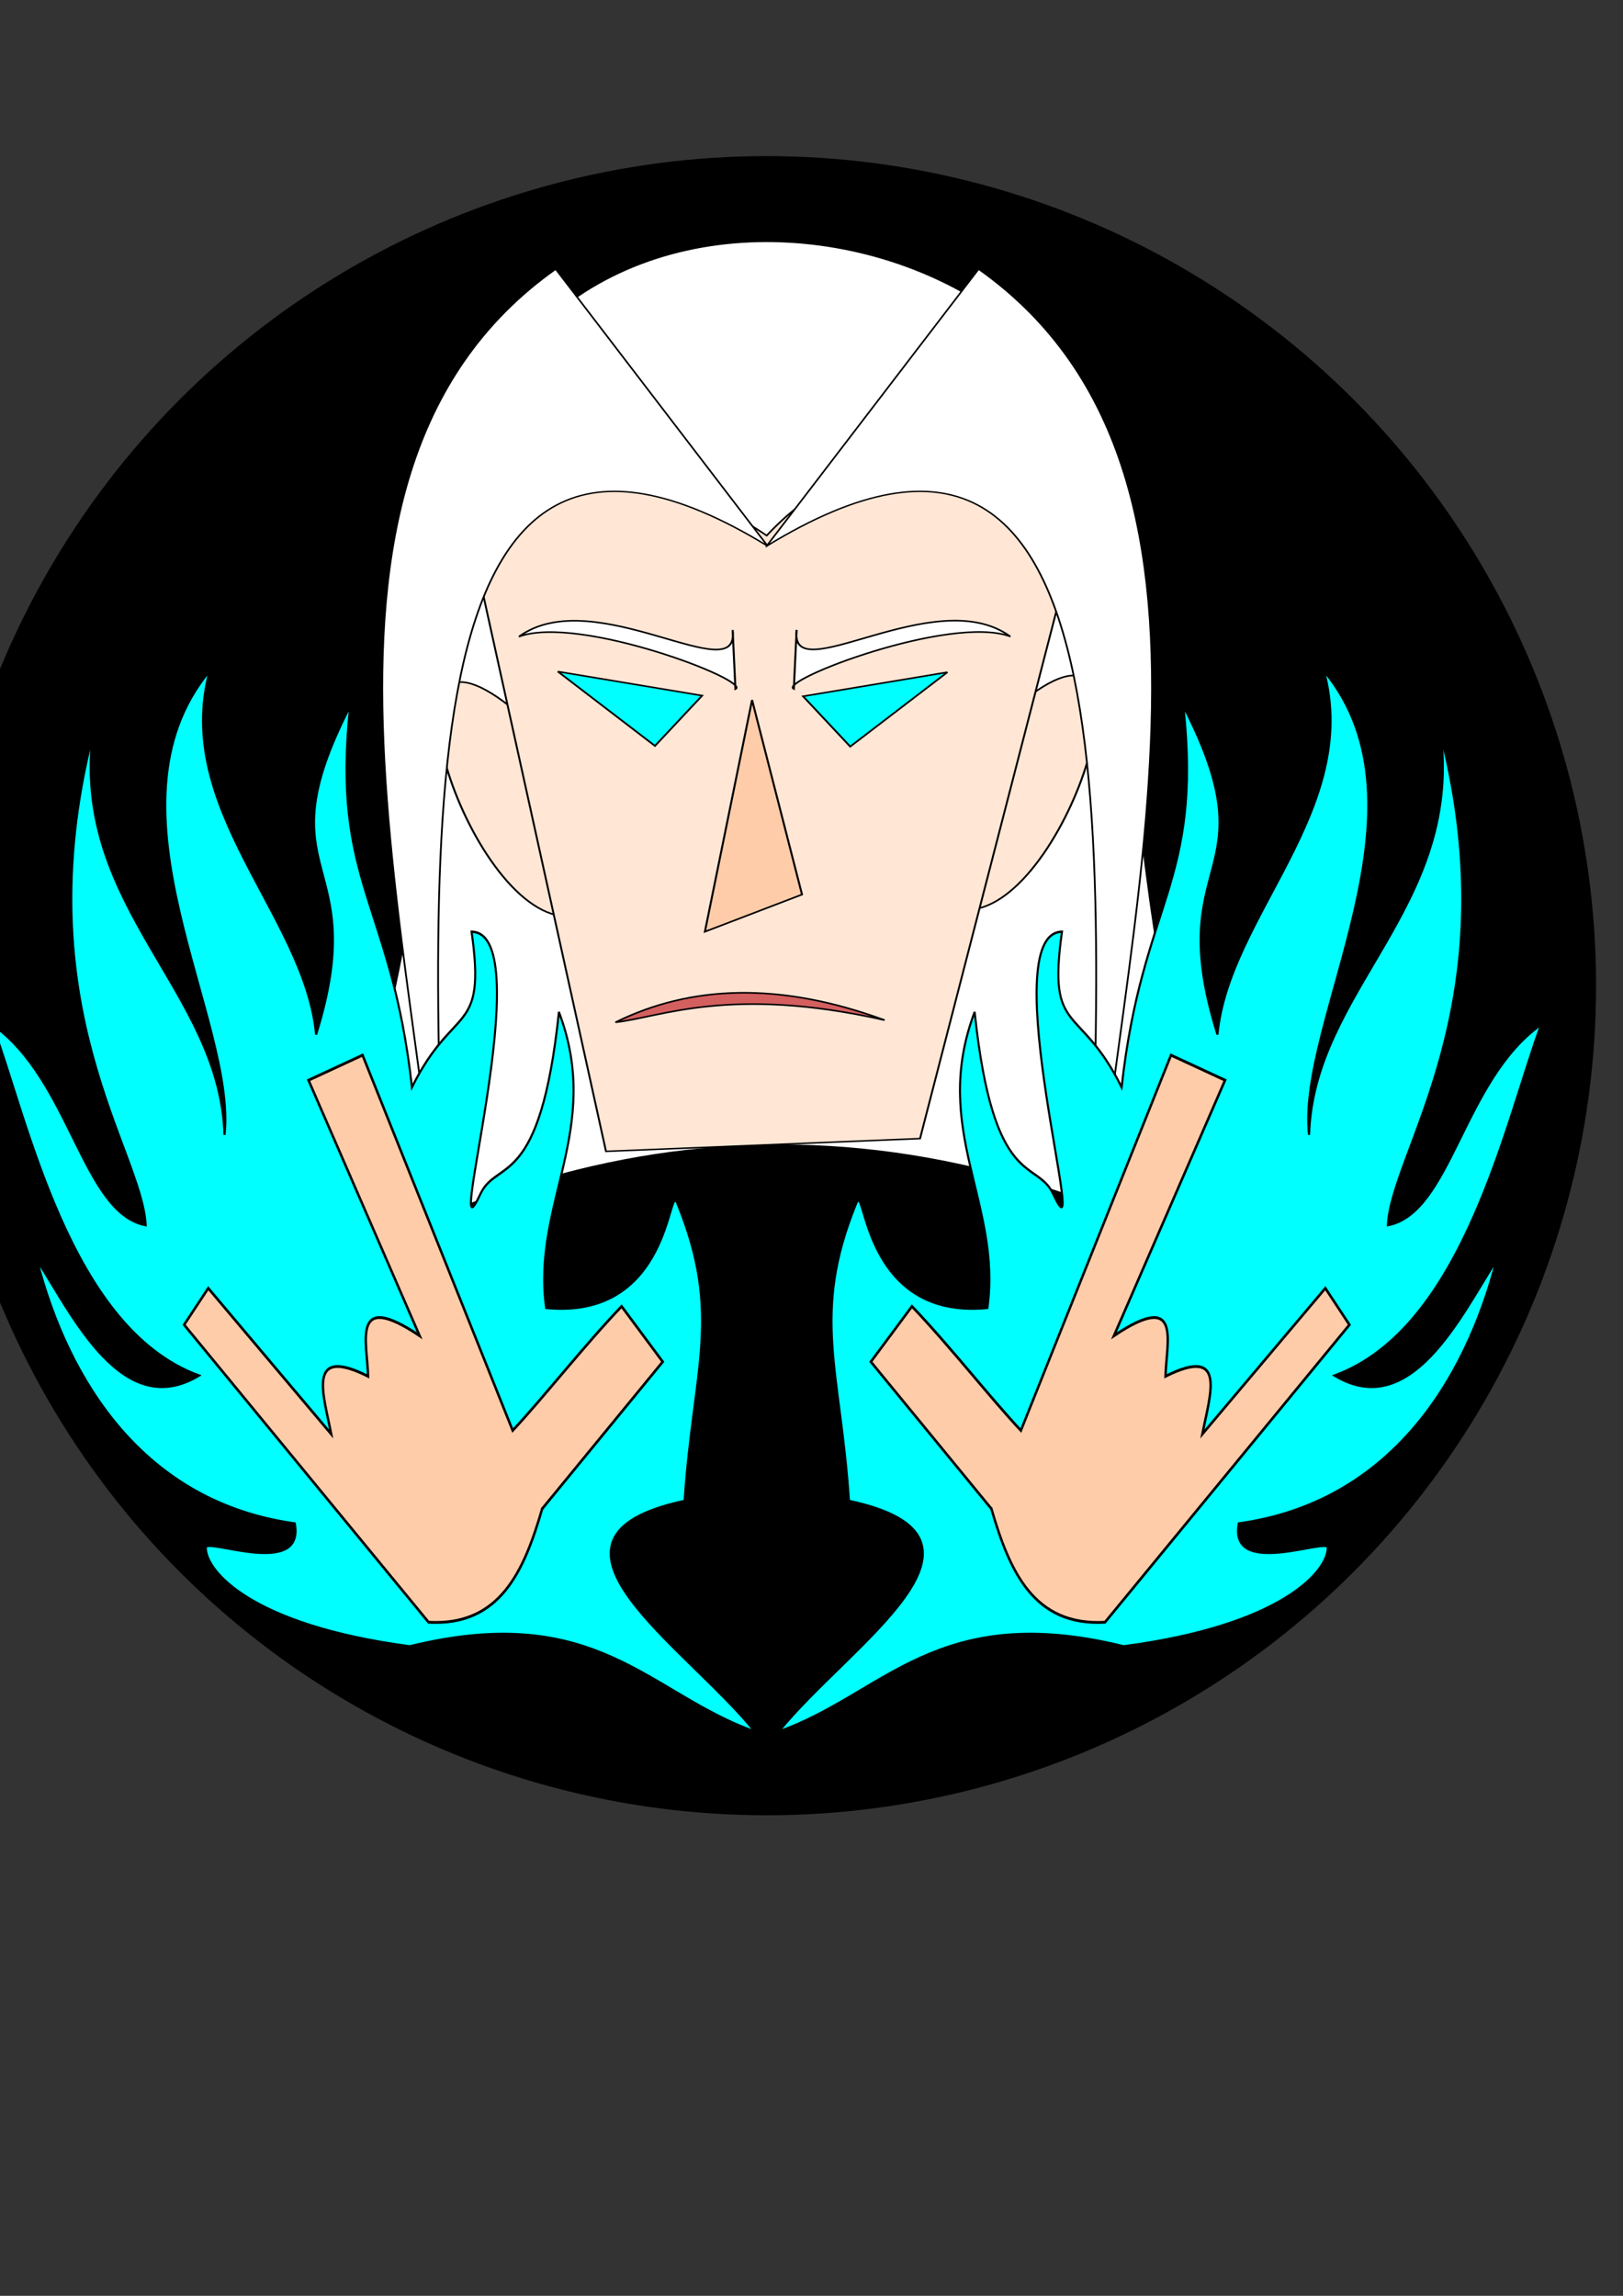 <?xml version="1.0" encoding="UTF-8" standalone="no"?>
<!-- Created with Inkscape (http://www.inkscape.org/) -->

<svg
   width="210mm"
   height="297mm"
   viewBox="0 0 210 297"
   version="1.1"
   id="svg1"
   inkscape:version="1.4 (86a8ad7, 2024-10-11)"
   sodipodi:docname="mythras-icon.svg"
   xmlns:inkscape="http://www.inkscape.org/namespaces/inkscape"
   xmlns:sodipodi="http://sodipodi.sourceforge.net/DTD/sodipodi-0.dtd"
   xmlns="http://www.w3.org/2000/svg"
   xmlns:svg="http://www.w3.org/2000/svg">
  <rect x="0" y="0" width="210" height="297" fill="#333333" stroke="none"/>
  <sodipodi:namedview
     id="namedview1"
     pagecolor="#ffffff"
     bordercolor="#111111"
     borderopacity="1"
     inkscape:showpageshadow="0"
     inkscape:pageopacity="0"
     inkscape:pagecheckerboard="1"
     inkscape:deskcolor="#d1d1d1"
     inkscape:document-units="mm"
     showguides="false"
     inkscape:zoom="0.96"
     inkscape:cx="396.35417"
     inkscape:cy="477.60417"
     inkscape:window-width="1920"
     inkscape:window-height="1017"
     inkscape:window-x="1912"
     inkscape:window-y="-8"
     inkscape:window-maximized="1"
     inkscape:current-layer="layer1">
    <sodipodi:guide
       position="165.64,145.967"
       orientation="0,-1"
       id="guide24"
       inkscape:locked="false" />
  </sodipodi:namedview>
  <defs
     id="defs1" />
  <g
     inkscape:label="Réteg 1"
     inkscape:groupmode="layer"
     id="layer1">
    <g
       id="g9"
       transform="matrix(0.985,0,0,0.776,4.054,2.569)" />
    <g
       id="g25">
      <circle
         style="fill:#000000;stroke-width:1"
         id="path10"
         cx="99.195"
         cy="127.515"
         r="107.321" />
      <g
         id="g24"
         transform="matrix(0.985,0,0,0.776,-6.987,110.332)">
        <g
           id="g23">
          <path
             style="fill:#ffffff;stroke:#000000;stroke-width:0.303px;stroke-linecap:butt;stroke-linejoin:miter;stroke-opacity:1"
             d="M 72.271,-71.178 C 60.325,6.108 59.34,45.957 43.451,74.502 84.435,42.839 128.674,37.001 178.596,76.279 149.559,31.617 163.896,-22.973 143.061,-73.31 Z"
             id="path23"
             sodipodi:nodetypes="ccccc" />
        </g>
        <path
           id="path8"
           style="fill:#ffe6d5;stroke:#000000;stroke-width:0.265px;stroke-linecap:butt;stroke-linejoin:miter;stroke-opacity:1"
           d="m 141.636,-25.486 c 18.914,-18.971 5.762,34.282 -7.288,34.984 z" />
        <path
           id="path9"
           style="fill:#ffe6d5;stroke:#000000;stroke-width:0.265px;stroke-linecap:butt;stroke-linejoin:miter;stroke-opacity:1"
           d="m 74.097,-24.393 c -18.914,-18.971 -5.762,34.282 7.288,34.984 z" />
        <path
           style="fill:#ffffff;stroke:#000000;stroke-width:0.265px;stroke-linecap:butt;stroke-linejoin:miter;stroke-opacity:1"
           d="m 64.518,-48.863 c 26.481,6.347 61.636,2.572 88.117,0.401 7.801,-57.719 -81.723,-83.592 -88.117,-0.401 z"
           id="path6"
           sodipodi:nodetypes="ccc" />
        <path
           style="fill:#ffe6d5;stroke:#000000;stroke-width:0.251px;stroke-linecap:butt;stroke-linejoin:miter;stroke-opacity:1"
           d="m 69.073,-51.625 c 17.814,-14.218 29.01,-9.657 38.733,-1.274 15.239,-20.631 27.236,-5.392 40.359,1.274 l -20.216,99.256 -41.252,2.132 z"
           id="path1"
           sodipodi:nodetypes="cccccc" />
        <path
           style="fill:#00ffff;stroke:#000000;stroke-width:0.265px;stroke-linecap:butt;stroke-linejoin:miter;stroke-opacity:1"
           d="m 80.376,-30.224 18.95,4.009 -6.195,8.382 z"
           id="path2" />
        <path
           style="fill:#00ffff;stroke:#000000;stroke-width:0.265px;stroke-linecap:butt;stroke-linejoin:miter;stroke-opacity:1"
           d="m 131.534,-30.112 -18.95,4.009 6.195,8.382 z"
           id="path2-8" />
        <path
           style="fill:#ffccaa;stroke:#000000;stroke-width:0.265px;stroke-linecap:butt;stroke-linejoin:miter;stroke-opacity:1"
           d="M 105.885,-25.486 99.69,13.142 112.445,6.947 Z"
           id="path3" />
        <path
           style="fill:#d35f5f;stroke:#000000;stroke-width:0.265px;stroke-linecap:butt;stroke-linejoin:miter;stroke-opacity:1"
           d="m 87.944,28.247 c 5.859,-0.815 15.051,-6.179 35.348,-0.364 -13.795,-6.419 -25.439,-5.846 -35.348,0.364 z"
           id="path4"
           sodipodi:nodetypes="ccc" />
        <path
           style="fill:#ffffff;stroke:#000000;stroke-width:0.265px;stroke-linecap:butt;stroke-linejoin:miter;stroke-opacity:1"
           d="m 75.274,-36.054 c 7.879,-3.694 30.57,7.405 28.425,8.746 l -0.364,-9.839 c 1.078,10.33 -18.169,-8.049 -28.06,1.093 z"
           id="path7"
           sodipodi:nodetypes="cccc" />
        <path
           style="fill:#ffffff;stroke:#000000;stroke-width:0.265px;stroke-linecap:butt;stroke-linejoin:miter;stroke-opacity:1"
           d="m 139.798,-36.075 c -7.879,-3.694 -30.57,7.405 -28.425,8.746 l 0.364,-9.839 c -1.078,10.33 18.169,-8.049 28.06,1.093 z"
           id="path7-1"
           sodipodi:nodetypes="cccc" />
        <g
           id="g20">
          <path
             style="fill:#ffffff;stroke:#000000;stroke-width:0.232px;stroke-linecap:butt;stroke-linejoin:miter;stroke-opacity:1"
             d="m 107.789,-51.138 27.856,-46.185 c 39.269,35.267 16.352,115.566 14.063,180.927 2.302,-83.102 7.564,-173.151 -41.919,-134.742 z"
             id="path5-5"
             sodipodi:nodetypes="cccc" />
          <path
             style="fill:#ffffff;stroke:#000000;stroke-width:0.232px;stroke-linecap:butt;stroke-linejoin:miter;stroke-opacity:1"
             d="M 107.944,-51.138 80.088,-97.323 C 40.82,-62.056 63.736,18.243 66.025,83.604 63.723,0.502 58.461,-89.546 107.944,-51.138 Z"
             id="path19"
             sodipodi:nodetypes="cccc" />
        </g>
      </g>
      <g
         id="g17"
         transform="matrix(1,0,0,1.177,-0.394,-39.713)">
        <g
           id="g14">
          <path
             style="fill:#00ffff;stroke:#000000;stroke-width:0.265px;stroke-linecap:butt;stroke-linejoin:miter;stroke-opacity:1"
             d="m 145.796,214.698 c 20.45,-2.292 26.436,-8.265 26.396,-10.873 -0.017,-1.104 -12.864,3.416 -11.514,-2.632 19.477,-2.296 29.305,-15.619 33.349,-28.939 -4.61,6.125 -11.063,17.734 -20.946,12.678 16.767,-5.234 22.194,-28.317 26.734,-38.585 -10.138,6.088 -11.646,20.707 -19.844,22.049 0.436,-8.146 15.702,-24.038 6.89,-53.743 2.506,18.925 -16.5,27.935 -17.088,43.822 -1.657,-12.529 16.576,-35.895 1.929,-50.987 4.824,15.24 -12.338,26.879 -13.78,39.963 -7.332,-19.938 7.164,-16.945 -4.41,-36.105 2.459,19.568 -5.334,21.497 -7.993,41.892 -5.433,-9.312 -9.63,-5.572 -7.717,-17.088 -9.023,0.123 3.983,38.129 -1.159,28.794 -2.119,-3.847 -7.709,-0.355 -10.141,-19.975 -5.725,12.862 3.526,21.038 1.654,32.522 -16.226,1.345 -15.765,-14.005 -16.953,-11.538 -5.923,12.297 -2.08,18.227 -0.961,32.76 22.266,4.052 -0.144,15.874 -9.095,25.356 13.711,-4.149 20.418,-14.427 44.648,-9.371 z"
             id="path14"
             sodipodi:nodetypes="csccccccccccccsccsccc" />
          <path
             style="fill:#ffccaa;stroke:#000000;stroke-width:0.311px;stroke-linecap:butt;stroke-linejoin:miter;stroke-opacity:1"
             d="m 128.67,199.572 -15.596,-16.156 5.318,-6.089 c 4.872,4.334 10.124,10.045 14.093,13.644 l 19.425,-41.255 6.992,2.752 -14.374,28.088 c 8.92,-5.088 6.76,0.699 6.67,4.455 8.065,-3.428 5.738,2.043 4.771,6.347 l 15.908,-16.026 3.119,4.017 -31.629,32.696 c -9.235,0.44 -12.347,-5.612 -14.697,-12.473 z"
             id="path12"
             sodipodi:nodetypes="ccccccccccccc" />
        </g>
        <g
           id="g16"
           transform="matrix(-1,0,0,1,199.215,0)">
          <path
             style="fill:#00ffff;stroke:#000000;stroke-width:0.265px;stroke-linecap:butt;stroke-linejoin:miter;stroke-opacity:1"
             d="m 145.796,214.698 c 20.45,-2.292 26.436,-8.265 26.396,-10.873 -0.017,-1.104 -12.864,3.416 -11.514,-2.632 19.477,-2.296 29.305,-15.619 33.349,-28.939 -4.61,6.125 -11.063,17.734 -20.946,12.678 16.767,-5.234 22.194,-28.317 26.734,-38.585 -10.138,6.088 -11.646,20.707 -19.844,22.049 0.436,-8.146 15.702,-24.038 6.89,-53.743 2.506,18.925 -16.5,27.935 -17.088,43.822 -1.657,-12.529 16.576,-35.895 1.929,-50.987 4.824,15.24 -12.338,26.879 -13.78,39.963 -7.332,-19.938 7.164,-16.945 -4.41,-36.105 2.459,19.568 -5.334,21.497 -7.993,41.892 -5.433,-9.312 -9.63,-5.572 -7.717,-17.088 -9.023,0.123 3.983,38.129 -1.159,28.794 -2.119,-3.847 -7.709,-0.355 -10.141,-19.975 -5.725,12.862 3.526,21.038 1.654,32.522 -16.226,1.345 -15.765,-14.005 -16.953,-11.538 -5.923,12.297 -2.08,18.227 -0.961,32.76 22.266,4.052 -0.144,15.874 -9.095,25.356 13.711,-4.149 20.418,-14.427 44.648,-9.371 z"
             id="path15"
             sodipodi:nodetypes="csccccccccccccsccsccc" />
          <path
             style="fill:#ffccaa;stroke:#000000;stroke-width:0.311px;stroke-linecap:butt;stroke-linejoin:miter;stroke-opacity:1"
             d="m 128.67,199.572 -15.596,-16.156 5.318,-6.089 c 4.872,4.334 10.124,10.045 14.093,13.644 l 19.425,-41.255 6.992,2.752 -14.374,28.088 c 8.92,-5.088 6.76,0.699 6.67,4.455 8.065,-3.428 5.738,2.043 4.771,6.347 l 15.908,-16.026 3.119,4.017 -31.629,32.696 c -9.235,0.44 -12.347,-5.612 -14.697,-12.473 z"
             id="path16"
             sodipodi:nodetypes="ccccccccccccc" />
        </g>
      </g>
    </g>
  </g>
</svg>
